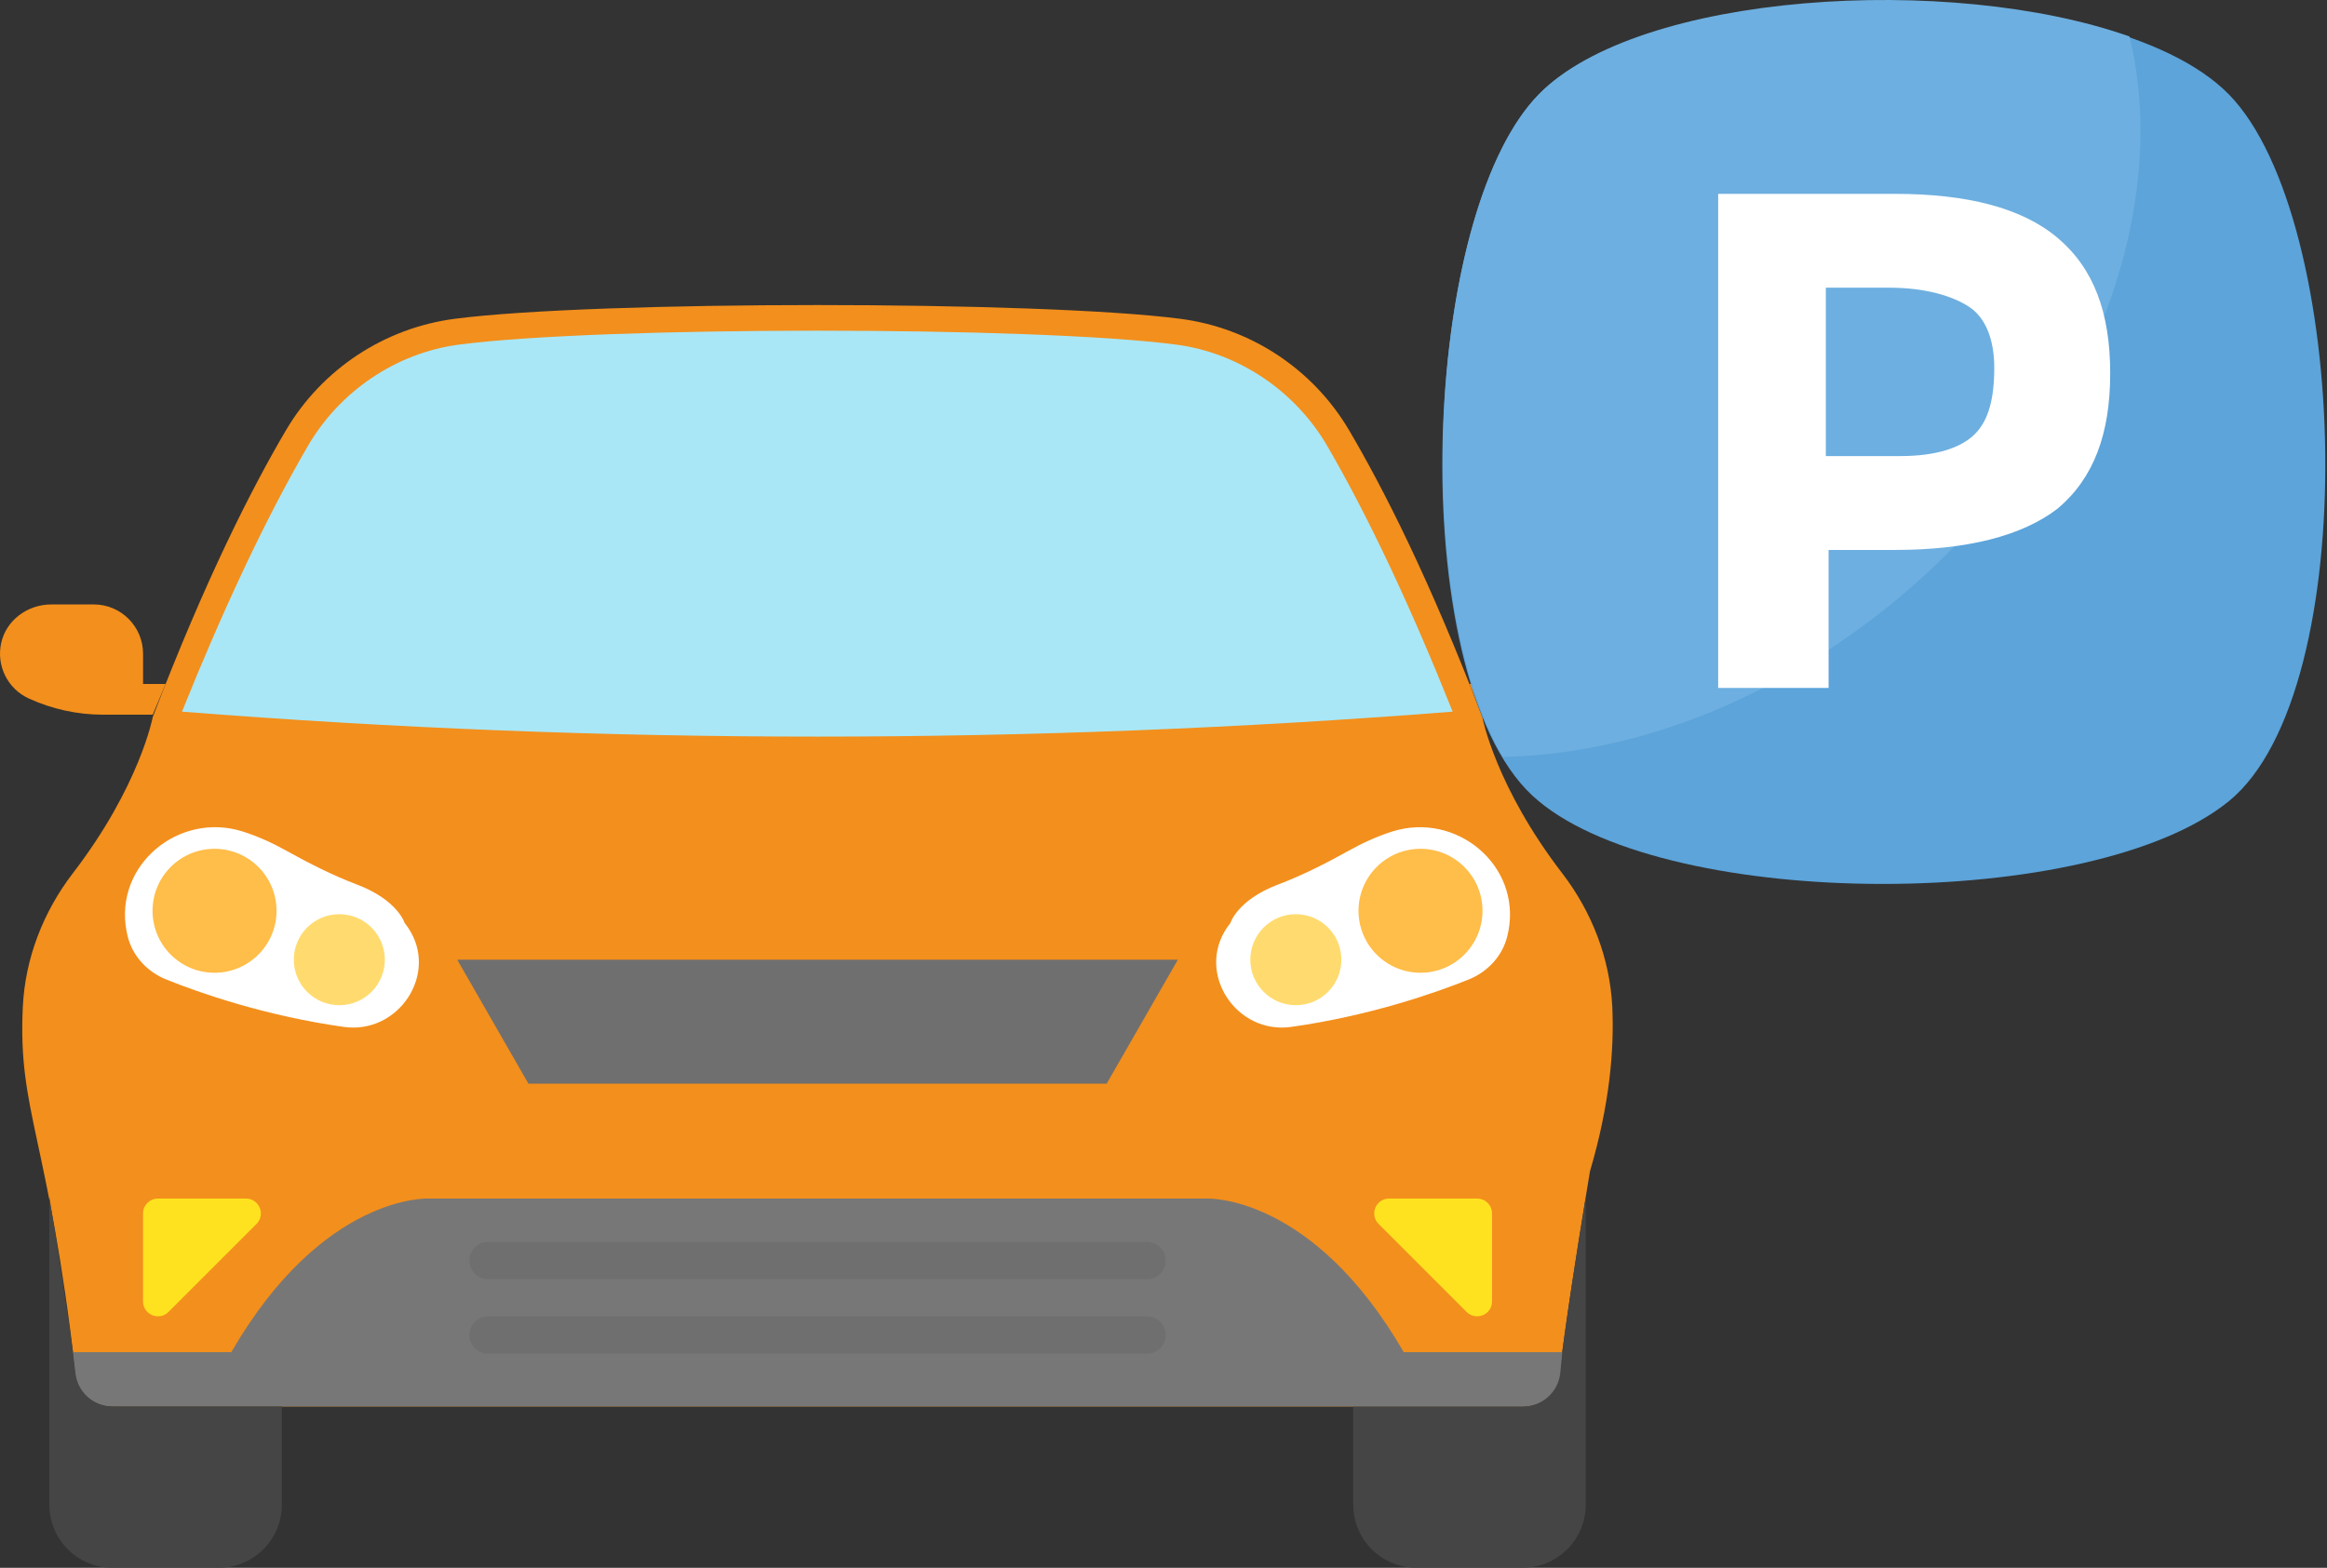 <?xml version="1.0" encoding="UTF-8"?>
<svg width="92px" height="62px" viewBox="0 0 92 62" version="1.1" xmlns="http://www.w3.org/2000/svg" xmlns:xlink="http://www.w3.org/1999/xlink">
    <rect x="0" y="0" width="92" height="62" fill="#333333" stroke="none"/>
    <!-- Generator: Sketch 47.1 (45422) - http://www.bohemiancoding.com/sketch -->
    <title>parking</title>
    <desc>Created with Sketch.</desc>
    <defs></defs>
    <g id="Page-1" stroke="none" stroke-width="1" fill="none" fill-rule="evenodd">
        <g id="2-5-pattaya-guest-houses" transform="translate(-1121, -1495)" fill-rule="nonzero">
            <g id="parking" transform="translate(1121, 1495)">
                <g id="car" transform="translate(0, 12)">
                    <path d="M63.743,27.816 C63.648,25.897 62.935,24.059 61.763,22.533 C59.12,19.093 58.605,16.362 58.605,16.362 C56.531,10.925 54.686,7.303 53.331,5.004 C51.904,2.59 49.438,0.964 46.656,0.606 C41.062,-0.117 23.579,-0.117 17.985,0.606 C15.205,0.966 12.739,2.592 11.312,5.004 C9.957,7.303 8.114,10.925 6.038,16.362 C6.038,16.362 5.523,19.093 2.88,22.533 C1.71,24.059 0.995,25.897 0.902,27.816 C0.702,31.98 1.908,32.895 2.987,42.317 C3.072,43.059 3.698,43.616 4.446,43.616 L60.201,43.616 C60.949,43.616 61.575,43.057 61.66,42.317 C61.963,39.675 62.862,34.315 62.862,34.315 C63.65,31.651 63.821,29.479 63.743,27.816 Z" id="Shape" fill="#F38F1C"></path>
                    <path d="M57.432,16.143 C55.795,12.049 54.126,8.473 52.466,5.622 C51.207,3.467 48.987,1.962 46.531,1.632 C40.924,0.889 23.682,0.895 18.116,1.632 C15.66,1.962 13.44,3.467 12.181,5.622 C10.498,8.509 8.807,12.133 7.195,16.143 C23.914,17.459 40.71,17.459 57.432,16.143 Z" id="Shape" fill="#A9E7F7"></path>
                    <path d="M55.058,20.879 C54.419,21.079 53.826,21.36 53.329,21.638 C52.423,22.143 51.494,22.614 50.524,22.982 C48.916,23.592 48.644,24.503 48.644,24.503 C48.595,24.566 48.549,24.628 48.504,24.693 C47.284,26.505 48.886,28.917 51.05,28.61 C54.179,28.168 56.757,27.261 58.066,26.735 C58.815,26.434 59.401,25.808 59.593,25.022 C59.611,24.948 59.627,24.873 59.641,24.8 C60.122,22.206 57.577,20.093 55.058,20.879 Z" id="Shape" fill="#FFFFFF"></path>
                    <path d="M58.401,35.398 L54.92,35.398 C54.397,35.398 54.135,36.03 54.504,36.402 L57.985,39.883 C58.355,40.253 58.989,39.99 58.989,39.467 L58.989,35.986 C58.989,35.661 58.726,35.398 58.401,35.398 Z" id="Shape" fill="#FFE21F"></path>
                    <path d="M61.66,42.313 C61.575,43.057 60.947,43.616 60.199,43.616 L53.502,43.616 L53.502,47.503 C53.502,48.879 54.617,49.996 55.995,49.996 L60.201,49.996 C61.577,49.996 62.694,48.881 62.694,47.503 L62.694,35.335 C62.417,37.02 61.88,40.388 61.66,42.313 Z" id="Shape" fill="#454545"></path>
                    <path d="M64.597,13.422 C64.395,12.517 63.545,11.903 62.617,11.903 L60.937,11.903 C59.86,11.903 58.987,12.776 58.987,13.853 L58.987,15.051 L58.096,15.051 L58.607,16.265 L60.567,16.265 C61.581,16.265 62.585,16.046 63.506,15.624 C64.337,15.245 64.801,14.335 64.597,13.422 Z" id="Shape" fill="#F38F1C"></path>
                    <circle id="Oval" fill="#FFBD49" cx="56.161" cy="24.018" r="2.451"></circle>
                    <circle id="Oval" fill="#FFDB6F" cx="51.232" cy="25.952" r="1.8"></circle>
                    <polygon id="Shape" fill="#6F6F6F" points="46.567 25.954 43.753 30.855 20.892 30.855 18.078 25.954"></polygon>
                    <path d="M16.139,24.693 C16.096,24.628 16.05,24.566 15.999,24.503 C15.999,24.503 15.726,23.592 14.118,22.982 C13.149,22.614 12.221,22.143 11.314,21.638 C10.815,21.36 10.223,21.079 9.585,20.879 C7.068,20.091 4.52,22.206 4.999,24.8 C5.013,24.875 5.03,24.948 5.046,25.022 C5.238,25.808 5.823,26.434 6.573,26.735 C7.882,27.261 10.46,28.168 13.591,28.61 C15.757,28.917 17.359,26.505 16.139,24.693 Z" id="Shape" fill="#FFFFFF"></path>
                    <path d="M9.724,35.398 L6.244,35.398 C5.918,35.398 5.656,35.661 5.656,35.986 L5.656,39.467 C5.656,39.99 6.29,40.253 6.66,39.883 L10.141,36.402 C10.51,36.032 10.248,35.398 9.724,35.398 Z" id="Shape" fill="#FFE21F"></path>
                    <path d="M55.498,41.473 C51.874,35.202 47.706,35.398 47.706,35.398 L16.937,35.398 C16.937,35.398 12.771,35.202 9.145,41.473 L2.88,41.473 L2.957,42.281 C3.028,43.04 3.662,43.616 4.421,43.616 L60.224,43.616 C60.983,43.616 61.617,43.04 61.688,42.281 L61.765,41.473 L55.498,41.473 L55.498,41.473 Z" id="Shape" fill="#777777"></path>
                    <path d="M4.446,43.618 C3.698,43.618 3.07,43.057 2.985,42.315 C2.765,40.39 2.226,37.02 1.951,35.337 L1.951,47.505 C1.951,48.881 3.066,49.998 4.444,49.998 L8.65,49.998 C10.026,49.998 11.143,48.883 11.143,47.505 L11.143,43.618 L4.446,43.618 L4.446,43.618 Z" id="Shape" fill="#454545"></path>
                    <path d="M5.656,15.051 L5.656,13.853 C5.656,12.776 4.783,11.903 3.708,11.903 L2.027,11.903 C1.1,11.903 0.25,12.517 0.048,13.422 C-0.156,14.333 0.31,15.245 1.139,15.622 C2.062,16.045 3.064,16.263 4.078,16.263 L6.038,16.263 L6.549,15.048 L5.656,15.048 L5.656,15.051 Z" id="Shape" fill="#F38F1C"></path>
                    <circle id="Oval" fill="#FFBD49" cx="8.482" cy="24.018" r="2.451"></circle>
                    <circle id="Oval" fill="#FFDB6F" cx="13.415" cy="25.952" r="1.8"></circle>
                    <g id="Group" transform="translate(18.49, 37.109)" fill="#6F6F6F">
                        <path d="M26.861,0.004 L0.805,0.004 C0.396,0.004 0.067,0.335 0.067,0.741 C0.067,1.149 0.396,1.479 0.805,1.479 L26.859,1.479 C27.267,1.479 27.596,1.147 27.596,0.741 C27.599,0.333 27.267,0.004 26.861,0.004 Z" id="Shape"></path>
                        <path d="M26.861,2.947 L0.805,2.947 C0.396,2.947 0.067,3.279 0.067,3.685 C0.067,4.093 0.396,4.422 0.805,4.422 L26.859,4.422 C27.267,4.422 27.596,4.091 27.596,3.685 C27.599,3.277 27.267,2.947 26.861,2.947 Z" id="Shape"></path>
                    </g>
                </g>
                <g transform="translate(57, 0)" id="Shape">
                    <path d="M31.123,31.681 C25.774,36.048 9.073,36.048 3.833,31.681 C-1.516,27.315 -0.97,8.648 3.833,3.736 C8.636,-1.176 26.32,-1.176 31.123,3.736 C35.927,8.648 36.472,27.315 31.123,31.681 Z" fill="#5CA4DA"></path>
                    <path d="M17.587,24.04 C12.784,27.861 7.435,29.826 2.414,29.935 C-1.298,23.604 -0.534,8.212 3.833,3.736 C7.763,-0.303 20.098,-1.067 27.194,1.444 C28.94,8.648 25.338,17.818 17.587,24.04 Z" fill="#6DAFE0"></path>
                    <path d="M24.355,9.412 C25.775,10.613 26.429,12.36 26.429,14.761 C26.429,17.163 25.775,18.91 24.355,20.11 C22.936,21.202 20.753,21.748 17.915,21.748 L15.295,21.748 L15.295,27.206 L10.929,27.206 L10.929,7.666 L17.915,7.666 C20.753,7.666 22.936,8.212 24.355,9.412 Z M21.081,17.163 C21.626,16.617 21.845,15.744 21.845,14.543 C21.845,13.452 21.517,12.578 20.862,12.142 C20.207,11.705 19.116,11.377 17.697,11.377 L15.186,11.377 L15.186,18.036 L18.133,18.036 C19.552,18.036 20.535,17.709 21.081,17.163 Z" fill="#FFFFFF"></path>
                </g>
            </g>
        </g>
    </g>
</svg>